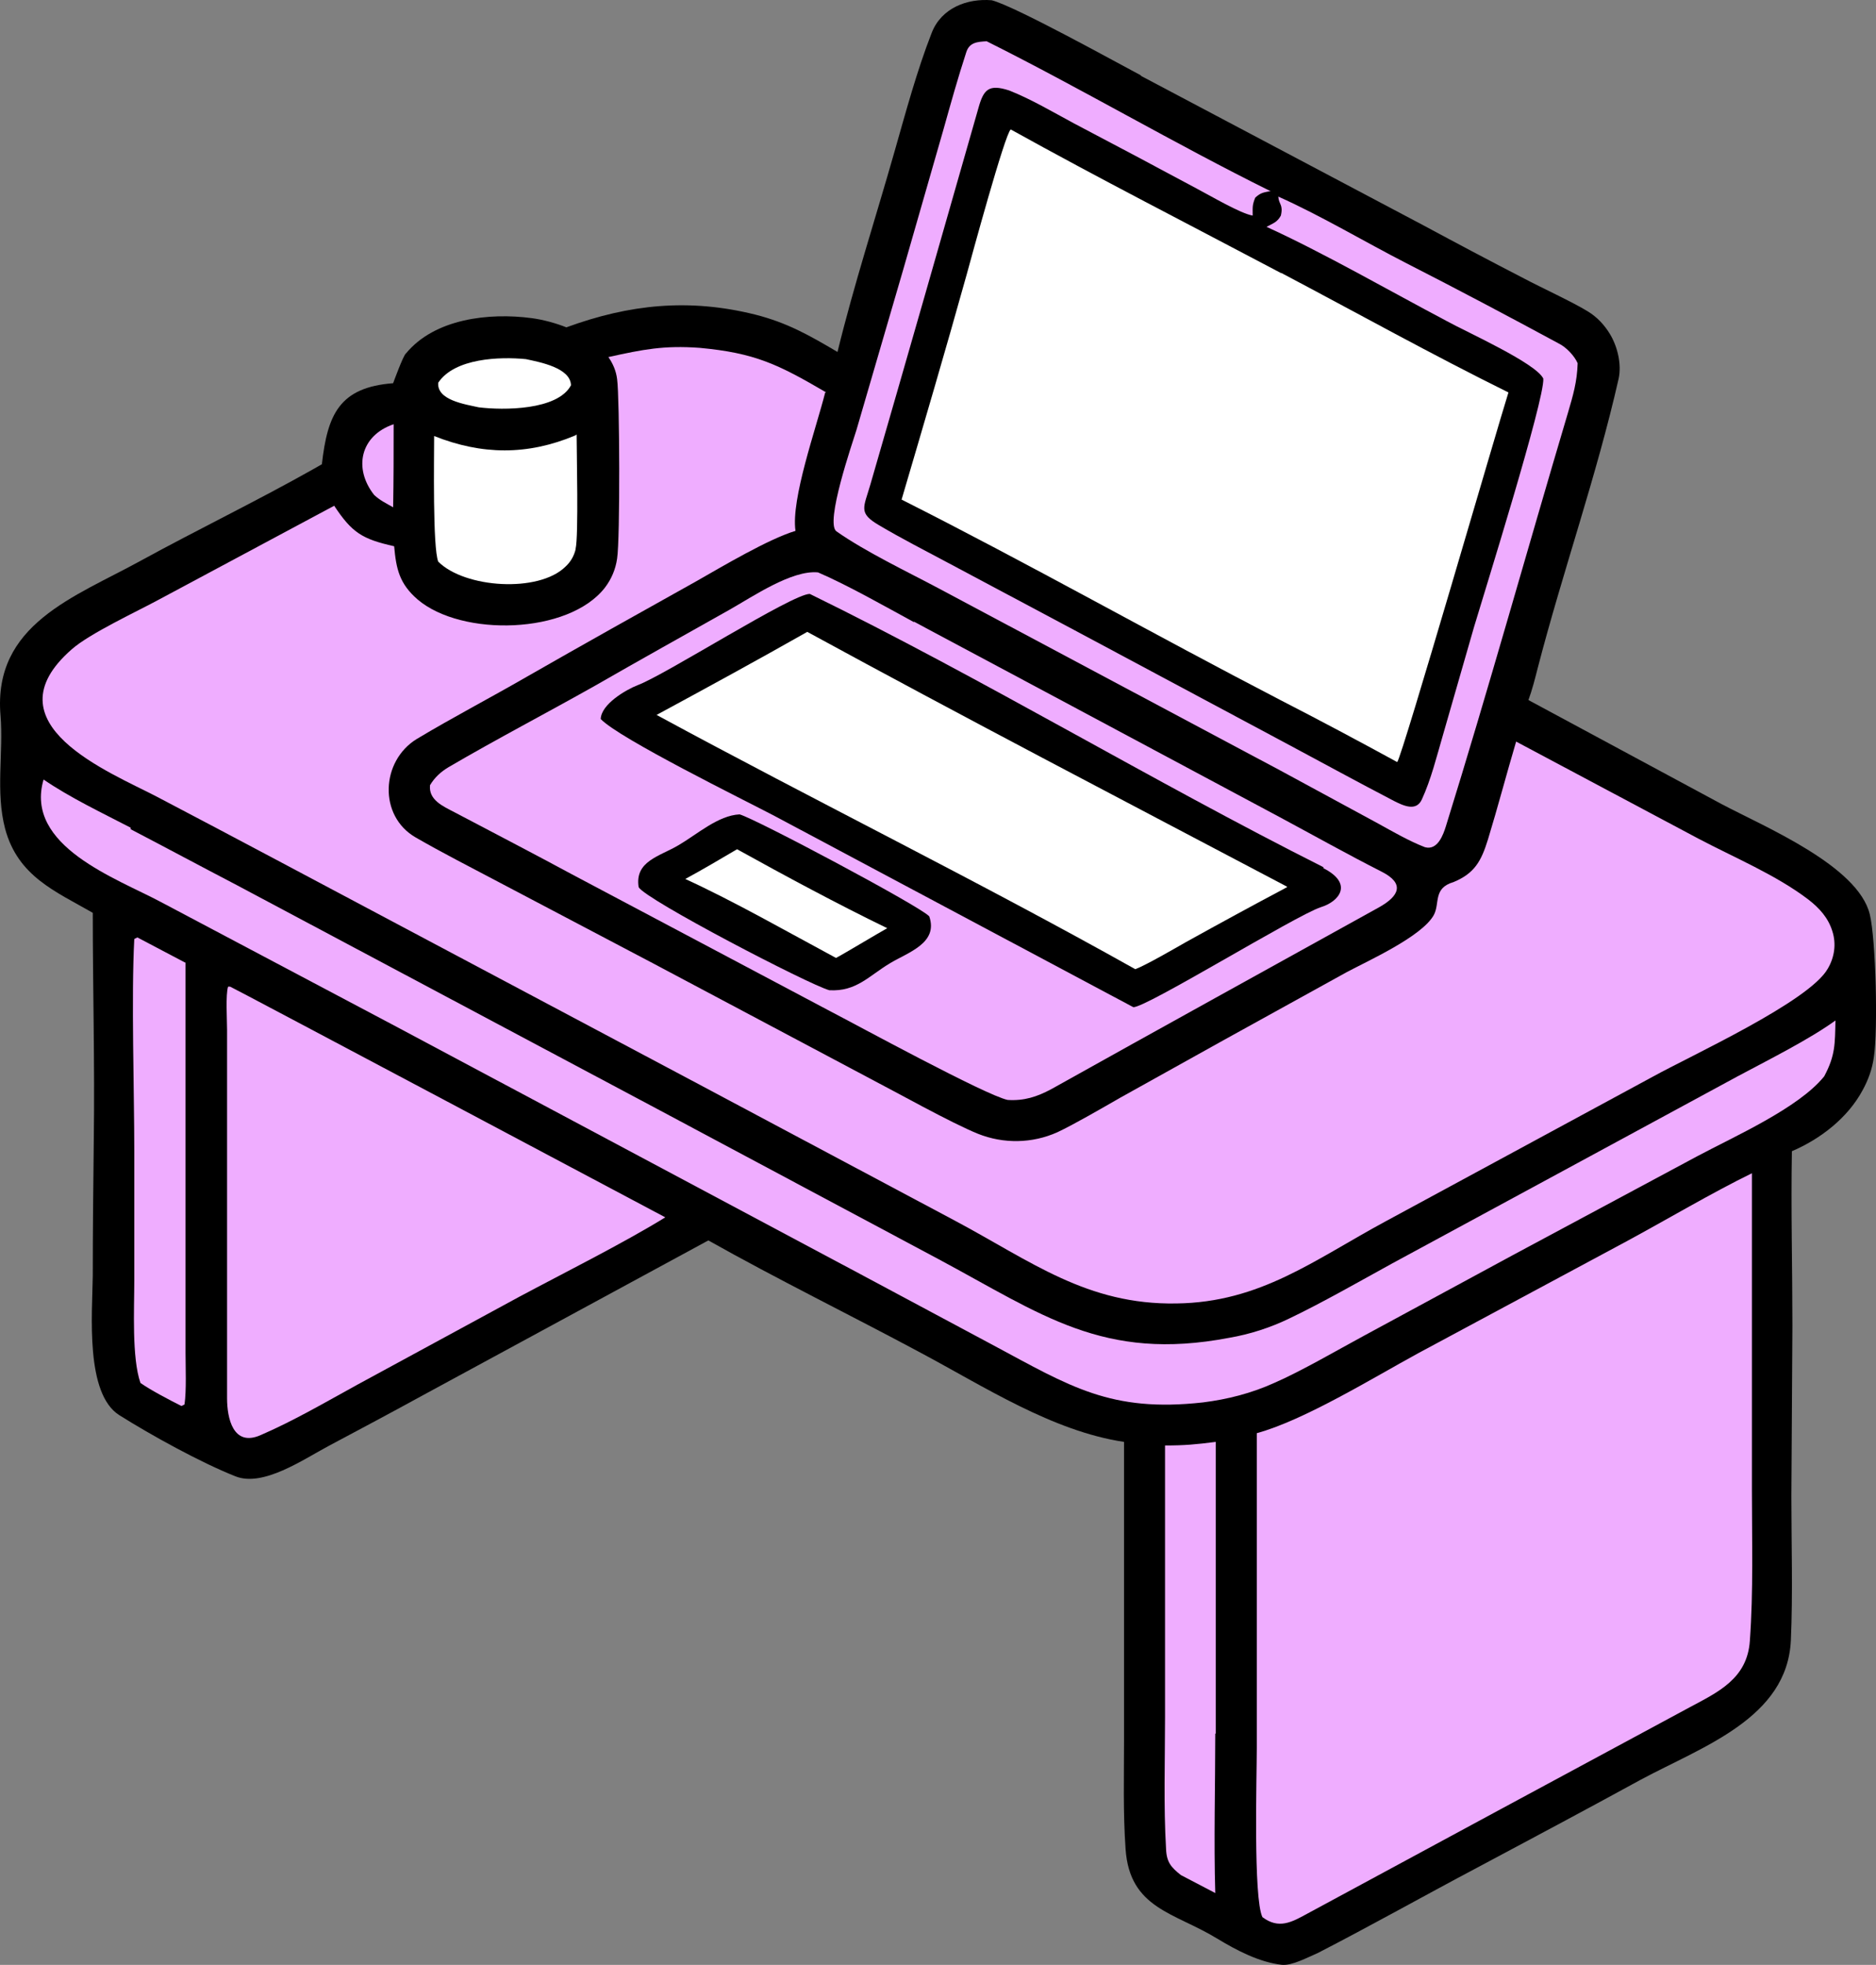 <?xml version="1.0" encoding="UTF-8"?>
<svg id="Layer_2" data-name="Layer 2" xmlns="http://www.w3.org/2000/svg" viewBox="0 0 366.01 383.27">
  <rect x="0" y="0" width="366.01" height="383.27" fill="#808080" stroke="none"/>
  <defs>
    <style>
      .cls-1 {
        fill: #efadff;
      }

      .cls-2 {
        fill: #fff;
      }
    </style>
  </defs>
  <g id="Layer_2-2" data-name="Layer 2">
    <g id="Layer_1-2" data-name="Layer 1-2">
      <g>
        <path d="M222.7,14.85l55,29.1c6.5,3.5,13.1,7,19.7,10.4,3,1.6,9.7,4.7,12.4,6.4,1.8,1.1,3.2,2.6,4.3,4.4,1.5,2.5,2.3,5.9,1.7,8.7-4.3,19-10.9,37.6-15.8,56.5-.5,2-1.1,4.3-1.8,6.2l37.7,20.3c8.3,4.4,26.6,12,28.9,21.5,1.2,5,1.6,22.6.8,27.8-.3,2.3-1.1,4.5-2.2,6.5-2.9,5.4-8.2,9.5-13.8,11.9-.2,11.3.1,22.8.1,34l-.2,33.3c0,9.1.3,19.2-.1,28.1-.7,15.2-17.2,20.7-29.3,27.2-10.6,5.8-21.3,11.5-32,17.2-10.2,5.4-20.7,11.3-31,16.6-1.9.8-5,2.5-7,2.3-4.4-.5-8.8-2.8-12.6-5.1-8.3-5.1-17.1-5.8-17.9-17.5-.5-7.1-.3-14.1-.3-21.2v-58.2c-14-2.1-27.3-10.8-39.7-17.4-13.6-7.3-27.9-14.3-41.4-21.9l-55.5,30.1c-6.2,3.4-12.4,6.7-18.6,10-4.9,2.6-12.8,8.1-18.2,5.9-6.8-2.7-16.4-8-22.6-11.9-6.7-4.2-5.3-19.8-5.2-27.2,0-8.9.1-17.8.2-26.7.2-14.6-.2-29.4-.2-44.1-7.3-4.2-14.6-7.1-17.1-16.4-1.9-7.2-.3-14.9-.9-22.1-1.5-17.8,14.5-23.1,27.4-30.2,10.97-6.01,22.67-11.66,33.71-17.89.53-.3,1.06-.6,1.59-.91,1.1-9.7,3.4-15,13.9-15.8,0,0,2-5.5,2.5-5.8,5.6-6.8,16.2-8,24.5-6.9,2.3.3,4.8,1,6.8,1.8,12.3-4.5,23.9-5.7,36.8-2.5,6.3,1.6,10.5,4,16.1,7.3,3.2-13.1,7.4-26,11.1-39,2.2-7.7,4.4-15.9,7.3-23.3,1.9-4.8,6.9-6.7,11.7-6.3,4.6,1.2,23.9,11.9,29,14.6h0l.2.2Z"/>
        <path class="cls-1" d="M161,76.55c-1.8,7.1-6.7,20.8-5.8,27-5.3,1.6-14.2,6.9-19.3,9.8-11.1,6.2-22.2,12.4-33.2,18.7-7.1,4.1-14.4,7.9-21.4,12.1-7,4.3-7.5,15-.2,19.2,5.2,3,10.7,5.8,16,8.6l30.4,16,42,22.3c5.2,2.7,16.1,8.8,21.3,10.9,5,2,10.6,1.9,15.5-.3,3.2-1.5,8.9-4.8,12.2-6.7l20.3-11.3,23.9-13.2c4.1-2.2,14.6-6.9,17-11.1,1.3-2.3-.2-5.3,3.9-6.5,4.1-1.7,5.4-4.1,6.7-8.3,1.9-6.2,3.6-12.7,5.5-19.1l35.5,18.9c7,3.7,15.2,7.1,21.5,11.9,2.2,1.7,3.9,3.6,4.7,6.2.8,2.5.4,5.1-.9,7.3-3.6,6.4-26.6,16.9-34.2,21.1l-52.1,28.2c-13.9,7.5-24.4,15.8-40.8,16-17.4.3-28.3-8.2-43.1-16.1l-49.2-26.2-83.4-44.3c-7.7-4.1-15.5-8.2-23.3-12.3-9-4.7-33.1-14.2-16.5-28.7,3.5-3.1,12.8-7.4,17.2-9.8l34-18.2c3.5,5.3,5.5,6.5,11.7,7.9.4,4.4,1,7.3,4.6,10.4,8.6,7.3,29.4,6.8,36.5-2.3,1.3-1.7,2.1-3.6,2.4-5.7.6-3.8.5-31.3,0-35-.2-1.6-.8-3-1.7-4.3,6.8-1.5,10.8-2.3,17.8-1.8,10.8,1,15.3,3.2,24.7,8.7h-.2Z"/>
        <path class="cls-1" d="M178.3,121.25l26.6,14.2,44.7,23.9c6.7,3.6,13.3,7.3,20,10.7,4.5,2.3,3.4,4.7-.5,6.9-21.3,11.8-42.7,23.6-64,35.5-2.8,1.5-5.3,2.3-8.5,2.1-4.3-.9-29.4-14.6-35-17.5l-50-26.5c-7.6-4.1-15.3-8.1-22.9-12.1-2.3-1.2-5.1-2.4-4.8-5.3.9-1.5,2.1-2.6,3.6-3.5,9.4-5.5,19.2-10.6,28.6-15.9,8.7-5,17.5-9.9,26.2-14.8,4.6-2.6,12.2-7.8,17.3-7.3,5.8,2.5,13,6.6,18.7,9.7h0v-.1Z"/>
        <path d="M258.2,169.35c5.9,3,3.1,6.5-.5,7.6-4.9,1.6-34.4,19.8-36.6,19.5l-70-37.3c-5.9-3.1-30.3-15.1-33.9-18.9.1-2.9,4.9-5.7,7.2-6.6,5.4-2,30.3-17.9,33.6-17.8,33.7,16.5,66.6,36.4,100.2,53.3v.2Z"/>
        <path class="cls-2" d="M251.1,173.05c-6.6,3.5-13.2,7.1-19.7,10.7-2.1,1.2-7.8,4.5-9.9,5.3-30.5-17.1-62.6-32.9-93.4-49.6,9.8-5.3,19.7-10.7,29.4-16.2,30.8,16.8,62.5,33.3,93.6,49.7h0v.1Z"/>
        <path d="M181.3,178.75c1.8,5.2-4.1,7-7.6,9.1-4.2,2.5-6.6,5.6-11.9,5.3-4-1.1-35.9-17.7-37.2-20.1-.8-5.1,4.1-6,7.8-8.2,3.6-2.1,7.7-5.8,11.9-6,3.2.9,34.6,17.6,36.9,19.8h0l.1.1Z"/>
        <path class="cls-2" d="M173.1,181.05c-1.3.7-9.3,5.5-10,5.8-9.3-5-20-11.1-29.4-15.4,3.5-1.9,6.7-3.8,10.1-5.8,9.2,5.1,19.8,10.8,29.3,15.4h0Z"/>
        <path class="cls-1" d="M341.8,290.65c0,9.8.3,19.7-.4,29.4-.5,7.4-6.2,10-11.8,13-24.9,13.4-49.7,26.8-74.5,40.2-3.1,1.7-5.6,3.1-8.8.7-1.8-3.7-1.1-27.4-1.1-33v-61.4c9.2-2.5,22.7-10.8,31.5-15.6l40.6-21.8c7.6-4.1,16.9-9.6,24.5-13.3v61.7h0v.1Z"/>
        <path class="cls-2" d="M250,53.25c14.4,7.6,29.7,16.1,44.3,23.3-2.1,6.6-20.7,70.9-21.7,72.1-7.5-4.1-15.2-8.2-22.8-12.1-24.7-12.8-49.1-26.6-73.9-39.1,4.3-14.6,8.6-29.2,12.7-43.9.8-2.9,7.5-27.6,8.6-28.3,17.1,9.5,35.3,18.8,52.7,28h.1Z"/>
        <path class="cls-1" d="M25.5,161.75c6.9,3.6,13.8,7.3,20.7,10.9l82.1,43.7,54.7,29.2c20.2,10.8,32.2,20.1,56.8,15.4,4.1-.7,8.1-2,11.8-3.8,6.1-2.9,14-7.4,20-10.7l36.2-19.6,31.2-16.9c5.8-3.1,14-7.2,19.1-10.9-.1,4.5,0,6.8-2.2,10.9-5,6.2-17.5,11.7-24.8,15.6l-36,19.3-29,15.7c-5,2.7-12.4,7-17.5,9.2-4.4,2-9.1,3.2-13.9,3.8-18,2-25.9-3.1-41-11.2l-25.8-13.8-90.4-48.2-46.1-24.4c-8.6-4.6-26.7-10.9-22.9-23.9,5.1,3.5,11.4,6.5,17,9.4h0v.3Z"/>
        <path class="cls-1" d="M129.8,237.45c-8.1,5-19.9,10.9-28.5,15.5l-31.5,17.1c-6.2,3.4-12.5,7.1-19,9.9-5.3,2.3-6.5-3.3-6.5-7.2v-71.9c0-1.9-.3-6.9.2-8.4h.4c0-.1,84.9,45,84.9,45h0Z"/>
        <path class="cls-1" d="M248,37.25c-1.5.3-2,.3-3.1,1.3-.6,1.5-.5,1.8-.5,3.5-2.4-.4-8.3-3.9-10.8-5.2-8-4.3-16.1-8.6-24.1-12.8-4.1-2.2-8.3-4.7-12.6-6.4-4-1.3-5-.2-6,3.4-7,24.5-14,49-21.1,73.5-1.3,4.5-2.4,5.5,1.7,7.9,4.4,2.6,8.9,4.9,13.4,7.3l24.6,13.1,41.9,22.4c6.9,3.7,13.7,7.4,20.6,11,1.8.9,4.3,2.1,5.4-.3,1.8-3.9,2.9-8.4,4.1-12.5l6.1-21.2c2-6.7,13.8-44.4,13.5-48.4-1.4-3-15-9.1-18.8-11.2-10.8-5.7-24.4-13.5-35.2-18.4,1.3-.7,2.1-.9,2.8-2.2.5-2.2-.4-2.1-.5-3.7,8.3,3.7,16.8,8.8,25,13,10,5.1,20,10.4,29.8,15.7,1.4.7,3,2.4,3.6,3.8-.1,3.6-.9,6.3-1.9,9.7-8,26.9-15.5,53.9-23.8,80.6-.5,1.6-1.6,4.8-4.1,4.1-3.1-1.2-6.2-3-9.1-4.6l-19-10.3-66.8-35.6c-6.2-3.3-14.2-7.1-19.9-11.1-2.3-1.6,3.1-17.2,3.9-19.8l9.1-31.2,7.9-27.5c1.4-5,2.8-10,4.4-14.9.6-2,2.2-2.1,4-2.2,18.4,9.2,36.9,20.1,55.3,29.2h.2Z"/>
        <path class="cls-1" d="M36.2,187.75v76.1c0,2.9.2,7.3-.2,10.1l-.6.3c-2.2-1.1-6.2-3.2-8-4.5-1.7-4.9-1.2-14.5-1.2-19.9v-25.3c0-11.8-.6-30,0-41.4l.6-.3,9.3,4.9h.1Z"/>
        <path class="cls-1" d="M237.1,338.15c0,10.2-.3,21,0,31.1l-6.7-3.5c-1.9-1.5-2.8-2.5-2.9-5.1-.5-8.4-.2-17.3-.2-25.7v-53c3.8,0,6-.2,9.9-.7v56.9h-.1Z"/>
        <path class="cls-2" d="M112.3,107.15c-.3,1.3-1,2.5-2,3.4-5.2,5.1-19.6,4.2-24.8-1-1.1-2.7-.8-20.2-.8-24.5,9.3,3.7,18.2,3.8,27.5-.1l.3-.2c0,3.5.4,19.8-.2,22.3h0v.1Z"/>
        <path class="cls-2" d="M111.4,75.15c-2.6,4.9-13.2,4.9-18,4.3-2.7-.6-8.2-1.4-7.9-4.8,3.2-4.8,12-5.1,17.1-4.6,2.8.6,8.7,1.7,8.8,5.1Z"/>
        <path class="cls-1" d="M76.7,98.95c-1.4-.8-2.5-1.3-3.7-2.4-4.1-5.2-2.7-11.6,3.8-13.8,0,5.4,0,10.8-.1,16.3v-.1Z"/>
      </g>
    </g>
  </g>
</svg>